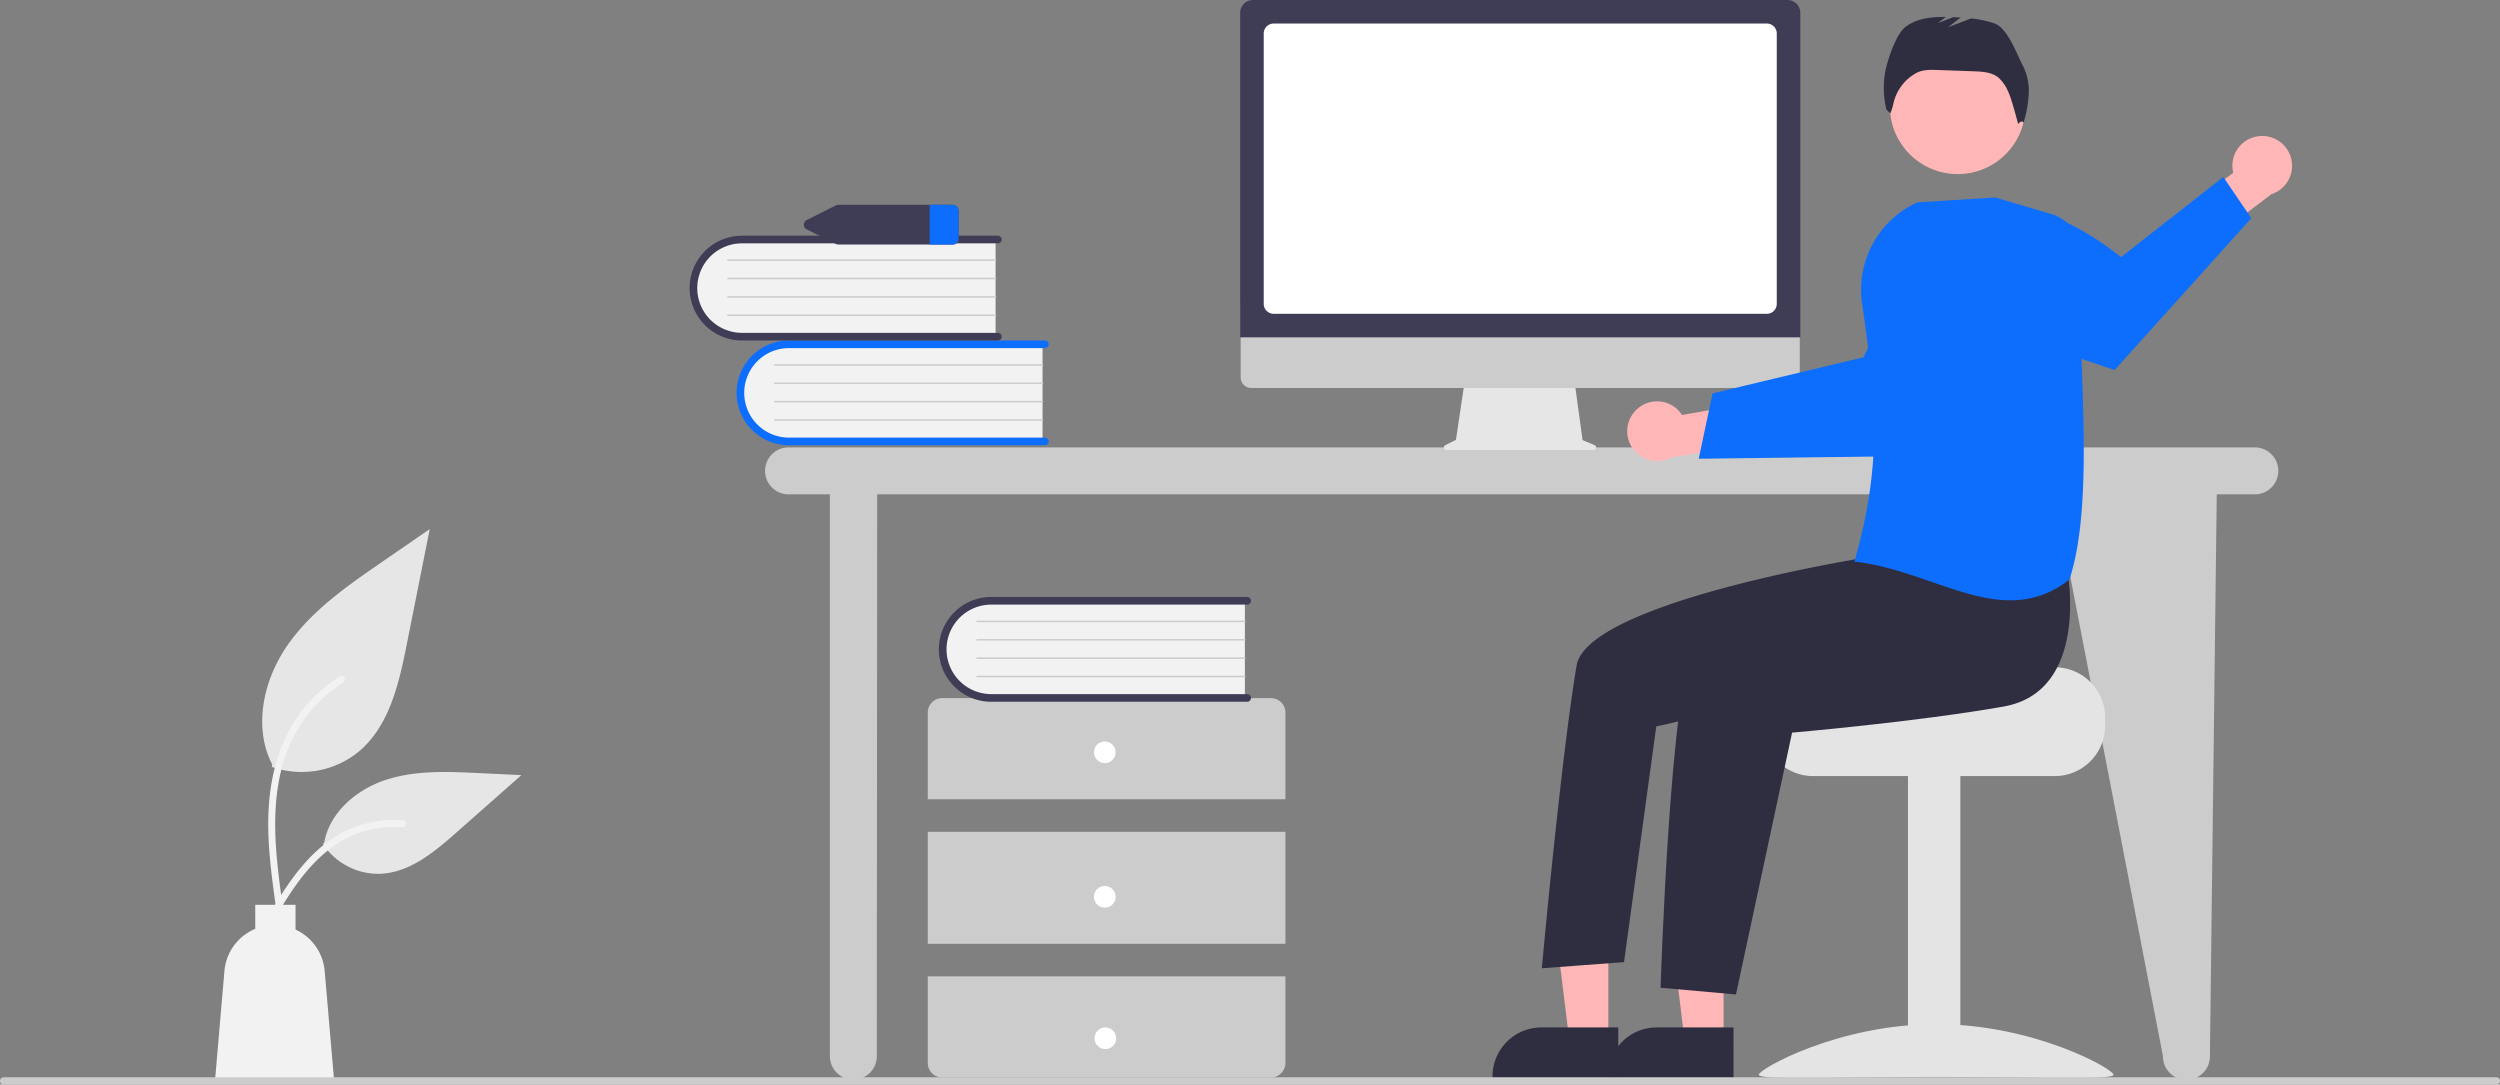 <svg data-name="Layer 1" xmlns="http://www.w3.org/2000/svg" width="979.327" height="424.837"><rect width="100%" height="100%" fill="#808080" stroke="none"/><path d="M883.382 175.258H308.805a9.199 9.199 0 0 0 0 18.397h16.275v220.066a9.199 9.199 0 0 0 18.398 0l.14-220.066h461.156l42.52 220.066a9.199 9.199 0 1 0 18.397 0l2.677-220.066h15.014a9.199 9.199 0 0 0 0-18.397z" fill="#ccc"/><path d="M408.4 134.269v38.954h-97.596a19.49 19.49 0 1 1-1.355-38.954q.678-.024 1.355 0z" fill="#f2f2f2"/><path d="M410.798 172.924a1.499 1.499 0 0 1-1.498 1.498H309.066a20.526 20.526 0 0 1 0-41.052H409.3a1.498 1.498 0 1 1 0 2.996H309.066a17.53 17.53 0 0 0 0 35.06H409.3a1.499 1.499 0 0 1 1.498 1.498z" fill="#0d6efd"/><path d="M408.4 143.258H303.523a.3.3 0 0 1-.005-.599H408.4a.3.3 0 0 1 0 .6zM408.4 150.45H303.523a.3.3 0 0 1-.005-.6H408.4a.3.3 0 0 1 0 .6zM408.4 157.642H303.523a.3.3 0 0 1-.005-.6H408.4a.3.3 0 0 1 0 .6zM408.4 164.833H303.523a.3.3 0 0 1-.005-.6H408.4a.3.3 0 0 1 0 .6z" fill="#ccc"/><path d="M390.003 93.228v38.954h-97.596a19.49 19.49 0 0 1-1.356-38.954q.678-.024 1.356 0z" fill="#f2f2f2"/><path d="M392.4 131.883a1.499 1.499 0 0 1-1.498 1.498H290.668a20.526 20.526 0 0 1 0-41.052h100.234a1.498 1.498 0 1 1 0 2.996H290.668a17.53 17.53 0 0 0 0 35.06h100.234a1.499 1.499 0 0 1 1.498 1.498z" fill="#3f3d56"/><path d="M390.003 102.217H285.125a.3.3 0 0 1-.006-.6h104.884a.3.3 0 0 1 0 .6zM390.003 109.409H285.125a.3.3 0 0 1-.006-.6h104.884a.3.3 0 0 1 0 .6zM390.003 116.6H285.125a.3.3 0 0 1-.006-.599h104.884a.3.3 0 0 1 0 .6zM390.003 123.792H285.125a.3.3 0 0 1-.006-.6h104.884a.3.3 0 0 1 0 .6zM503.537 313.102v-33.965a5.661 5.661 0 0 0-5.66-5.661H369.091a5.661 5.661 0 0 0-5.661 5.66v33.966zM363.431 325.839h140.106v43.872H363.431zM363.43 382.447v33.965a5.661 5.661 0 0 0 5.662 5.661h128.784a5.661 5.661 0 0 0 5.66-5.66v-33.966z" fill="#ccc"/><circle cx="432.776" cy="294.704" r="4.246" fill="#fff"/><circle cx="432.776" cy="351.313" r="4.246" fill="#fff"/><circle cx="433.004" cy="406.722" r="4.246" fill="#fff"/><path d="M487.652 234.749v38.955h-97.596a19.49 19.49 0 0 1-1.356-38.955q.678-.024 1.356 0z" fill="#f2f2f2"/><path d="M490.05 273.404a1.499 1.499 0 0 1-1.498 1.498H388.318a20.526 20.526 0 0 1-.025-41.052h100.259a1.498 1.498 0 1 1 0 2.996H388.318a17.53 17.53 0 0 0 0 35.06h100.234a1.499 1.499 0 0 1 1.498 1.498z" fill="#3f3d56"/><path d="M487.652 243.738H382.774a.3.3 0 0 1-.005-.599h104.884a.3.3 0 0 1 0 .6zM487.652 250.93H382.774a.3.3 0 0 1-.005-.6h104.884a.3.3 0 0 1 0 .6zM487.652 258.122H382.774a.3.3 0 0 1-.005-.6h104.884a.3.3 0 0 1 0 .6zM487.652 265.313H382.774a.3.3 0 0 1-.005-.6h104.884a.3.3 0 0 1 0 .6z" fill="#ccc"/><path d="M373.03 80.232h-44.465a2.747 2.747 0 0 0-1.217.284l-11.223 5.618a2.045 2.045 0 0 0 0 3.764l11.223 5.619a2.747 2.747 0 0 0 1.217.283h44.466a2.334 2.334 0 0 0 2.463-2.166V82.398a2.334 2.334 0 0 0-2.463-2.166z" fill="#3f3d56"/><path d="M375.494 82.398v11.236a2.334 2.334 0 0 1-2.463 2.166h-8.859V80.232h8.859a2.334 2.334 0 0 1 2.463 2.166z" fill="#0d6efd"/><path d="M106.444 300.412a35.34 35.34 0 0 0 34.126-6.012c11.952-10.032 15.7-26.56 18.75-41.864l9.018-45.266-18.882 13.002c-13.579 9.35-27.464 18.999-36.866 32.542s-13.506 32.03-5.952 46.684" fill="#e6e6e6"/><path d="M108.058 355.216c-1.91-13.921-3.876-28.02-2.535-42.09 1.19-12.496 5.002-24.7 12.764-34.708a57.736 57.736 0 0 1 14.813-13.423c1.48-.935 2.844 1.413 1.37 2.344a54.888 54.888 0 0 0-21.712 26.196c-4.727 12.023-5.486 25.128-4.671 37.9.492 7.723 1.536 15.396 2.588 23.06a1.406 1.406 0 0 1-.947 1.668 1.365 1.365 0 0 1-1.67-.947z" fill="#f2f2f2"/><path d="M126.466 330.583a26.014 26.014 0 0 0 22.666 11.698c11.475-.544 21.04-8.553 29.651-16.155l25.47-22.488-16.857-.807c-12.122-.58-24.557-1.121-36.103 2.617s-22.195 12.735-24.306 24.686" fill="#e6e6e6"/><path d="M102.657 363.218c9.199-16.276 19.868-34.365 38.933-40.147a43.445 43.445 0 0 1 16.376-1.69c1.738.15 1.304 2.83-.431 2.68a40.361 40.361 0 0 0-26.133 6.913c-7.369 5.016-13.106 11.989-17.962 19.383-2.974 4.53-5.639 9.251-8.303 13.966-.852 1.507-3.341.42-2.48-1.105z" fill="#f2f2f2"/><path d="M87.919 380.35a19.698 19.698 0 0 1 12.07-16.498v-9.41h15.783v9.706a19.688 19.688 0 0 1 11.413 16.202l3.711 43.138H84.208z" fill="#f2f2f2"/><path d="M624.636 174.373l-4.694-1.977-3.221-23.535h-42.89l-3.49 23.44-4.2 2.1a.997.997 0 0 0 .446 1.889h57.662a.997.997 0 0 0 .387-1.917z" fill="#e6e6e6"/><path d="M700.853 151.992H490.17a4.174 4.174 0 0 1-4.164-4.174V118.11h219.012v29.71a4.174 4.174 0 0 1-4.165 4.173z" fill="#ccc"/><path d="M705.238 132.15H485.813V5.032A5.037 5.037 0 0 1 490.845 0h209.361a5.038 5.038 0 0 1 5.032 5.032z" fill="#3f3d56"/><path d="M692.133 122.924H498.919a3.883 3.883 0 0 1-3.88-3.879V13.105a3.884 3.884 0 0 1 3.88-3.879h193.214a3.884 3.884 0 0 1 3.879 3.88v105.94a3.883 3.883 0 0 1-3.88 3.878z" fill="#fff"/><path d="M641.243 160.305a11.616 11.616 0 0 1 17.666 2.272l26.134-4.646 6.698 15.193-37 6.043a11.679 11.679 0 0 1-13.498-18.862z" fill="#ffb6b6"/><path d="M665.44 179.704l27.245-.34 3.449-.046 55.433-.698s15.053-14.361 28.16-29.147l-1.837-13.288a54.292 54.292 0 0 0-18.204-33.615c-18.773 12.544-29.66 37.374-29.66 37.374l-34.37 8.22-3.438.823-21.356 5.103z" fill="#0d6efd"/><path d="M804.913 261.38h-50.857c0 2.18-55.594 3.948-55.594 3.948a20.309 20.309 0 0 0-3.332 3.158 19.597 19.597 0 0 0-4.58 12.633v3.158a19.746 19.746 0 0 0 19.739 19.738h94.624a19.756 19.756 0 0 0 19.74-19.738v-3.158a19.766 19.766 0 0 0-19.74-19.739z" fill="#e4e4e4"/><path fill="#e4e4e4" d="M747.402 303.231h20.528v118.49h-20.528z"/><path d="M688.976 421c0 2.218 31.107.858 69.48.858s69.48 1.36 69.48-.858-31.108-19.807-69.48-19.807-69.48 17.589-69.48 19.807z" fill="#e4e4e4"/><path fill="#ffb6b6" d="M675.186 407.461l-15.278-.001-7.268-58.929 22.548.001-.002 58.929z"/><path d="M679.082 422.27l-49.262-.002v-.623a19.175 19.175 0 0 1 19.174-19.174h.001l30.088.002z" fill="#2f2e41"/><path fill="#ffb6b6" d="M630.031 407.461l-15.278-.001-7.268-58.929 22.548.001-.002 58.929z"/><path d="M633.927 422.27l-49.262-.002v-.623a19.175 19.175 0 0 1 19.174-19.174h.001l30.088.002z" fill="#2f2e41"/><circle cx="766.887" cy="41.636" r="26.564" fill="#ffb6b6"/><path d="M809.88 223.642s8.913 47.131-25 53.133-82.866 10.22-82.866 10.22L680.03 389.562l-29.534-2.637s3.928-123.468 13.588-133.127 70.712-38.583 70.712-38.583z" fill="#2f2e41"/><path d="M743.646 203.89l-14.832 14.879s-107.094 17.25-111.225 41.985c-6.238 37.344-13.605 118.552-13.605 118.552l32.199-2.415 12.626-92.311 51.518-11.719 58.614-31.943zM792.449 25.78c-2.623-4.948-5.954-14.808-11.247-16.637a42.077 42.077 0 0 0-9.059-1.93l-8.996 3.46 4.896-3.808q-1.43-.085-2.858-.139l-6.07 2.334 3.106-2.415c-5.659-.058-11.5.53-15.885 3.975-3.738 2.937-7.442 14.062-8.04 18.778a35.917 35.917 0 0 0 .66 13.53l1.537 1.462a18.86 18.86 0 0 0 1.206-3.839 18.18 18.18 0 0 1 8.703-11.806l.083-.047c2.579-1.451 5.707-1.384 8.663-1.278l14.042.505c3.378.122 7.016.336 9.65 2.455a15.888 15.888 0 0 1 3.858 5.589c1.309 2.641 3.866 12.604 3.866 12.604s1.447-1.88 2.14-.48a48.398 48.398 0 0 0 2.015-11.234 22.009 22.009 0 0 0-2.27-11.08z" fill="#2f2e41"/><path d="M885.358 53.302a11.616 11.616 0 0 0-10.514 14.378l-21.361 15.757 6.41 15.317 29.853-22.676a11.679 11.679 0 0 0-4.388-22.776z" fill="#ffb6b6"/><path d="M881.92 85.47l-53.551 59.475s-25.61-8.198-45.415-17.087l-8.898-27.327a54.343 54.343 0 0 1-2.6-19.665c27.455-7.306 59.39 19.879 59.39 19.879l40.085-31.399z" fill="#0d6efd"/><path d="M756.964 228.035c-9.554-3.3-19.433-6.713-30.089-7.994l-.457-.055.126-.443c11.03-38.73 8.277-63.507 2.872-100.723a37.59 37.59 0 0 1 21.548-39.501l.066-.03 30.434-1.934.07-.004 22.134 6.51a15.183 15.183 0 0 1 10.867 14.831c-.24 12.24.269 25.904.807 40.371 1.208 32.456 2.457 66.017-4.63 87.792l-.038.114-.094.074a36.099 36.099 0 0 1-23.081 8.108c-9.935 0-20.074-3.502-30.535-7.116z" fill="#0d6efd"/><path d="M977.912 424.837H1.415a1.415 1.415 0 1 1 0-2.83h976.497a1.415 1.415 0 1 1 0 2.83z" fill="#ccc"/></svg>